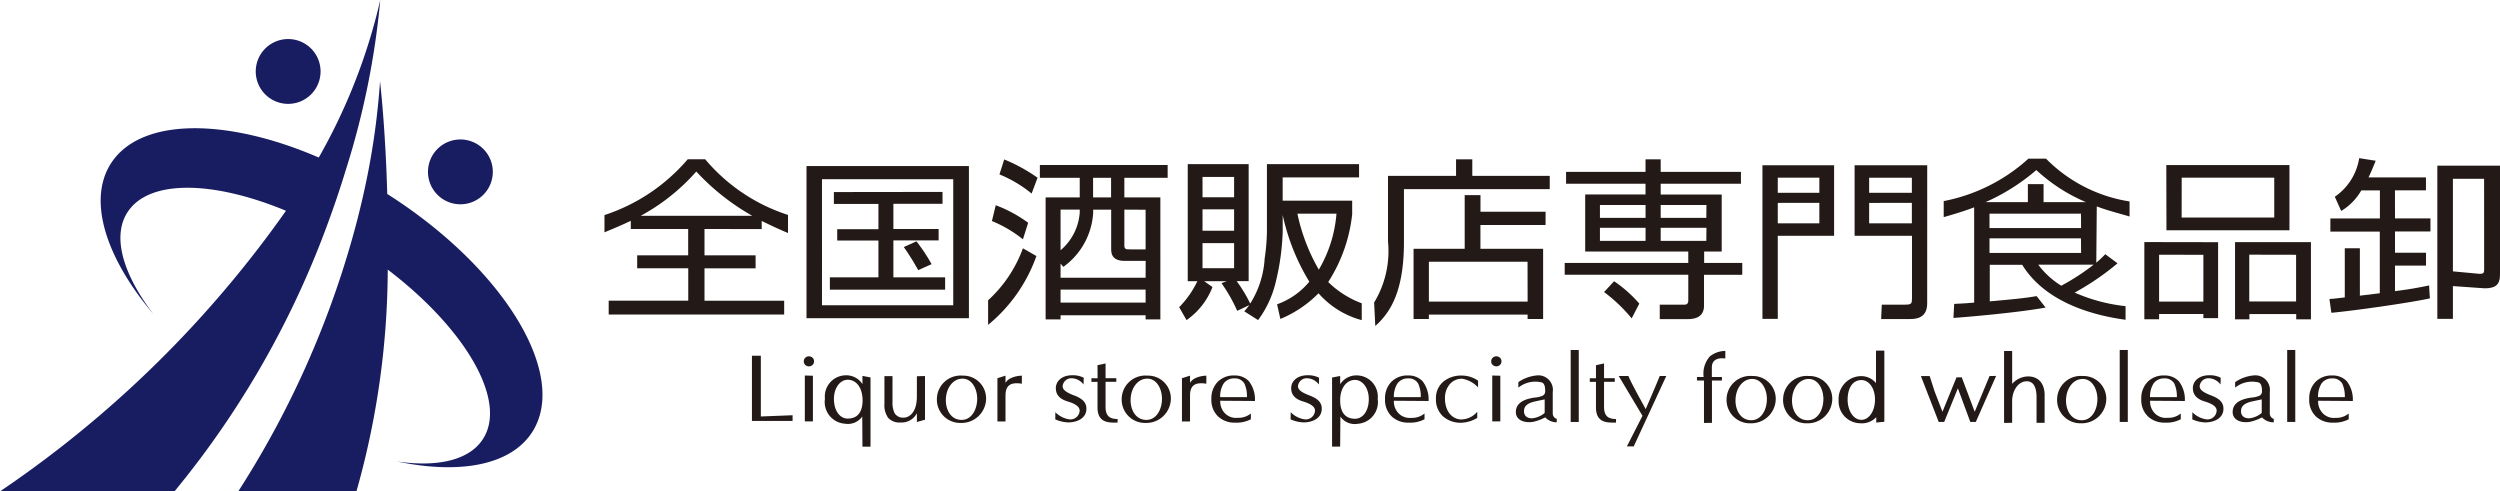 <svg id="wine" xmlns="http://www.w3.org/2000/svg" width="142.459" height="28" viewBox="0 0 142.459 28">
  <g id="レイヤー_1" data-name="レイヤー 1">
    <path id="Path_304" data-name="Path 304" d="M74.771,29.062l-.1-.062c-.1-3.764-.41-6.42-.41-6.42a41.976,41.976,0,0,1-.786,5.7c-.257,1.231-.558,2.436-.893,3.588a53.4,53.4,0,0,1-6.4,14.076h6.734A46.828,46.828,0,0,0,74.7,33.308c4.46,3.4,6.847,7.508,5.41,9.677-.79,1.2-2.6,1.591-4.889,1.254,3.532.745,6.453.24,7.691-1.642C85.034,39.371,81.4,33.306,74.771,29.062Z" transform="translate(-52.605 -17.945)" fill="#181d62"/>
    <path id="Path_305" data-name="Path 305" d="M19.7,9.7A45.767,45.767,0,0,0,21.67,0a33.18,33.18,0,0,1-3.506,8.976C12.9,6.705,8.038,6.7,6.342,9.281c-1.381,2.1-.324,5.4,2.4,8.62-1.736-2.276-2.381-4.444-1.461-5.831,1.231-1.86,4.881-1.775,9.015-.06A63.2,63.2,0,0,1,0,28H9.942a52.147,52.147,0,0,0,8.606-14.915C18.992,11.9,19.375,10.771,19.7,9.7Z" fill="#181d62"/>
    <path id="Path_306" data-name="Path 306" d="M120.667,42.414a1.847,1.847,0,1,0-1.847-1.847A1.847,1.847,0,0,0,120.667,42.414Z" transform="translate(-94.432 -30.773)" fill="#181d62"/>
    <path id="Path_307" data-name="Path 307" d="M72.847,14.534A1.847,1.847,0,1,0,71,12.687,1.847,1.847,0,0,0,72.847,14.534Z" transform="translate(-56.427 -8.615)" fill="#181d62"/>
    <path id="Path_308" data-name="Path 308" d="M277.455,57.964a7.576,7.576,0,0,0-1.847-1l-.218.9a7.108,7.108,0,0,1,1.767,1.043Z" transform="translate(-218.867 -45.269)" fill="#231916"/>
    <path id="Path_309" data-name="Path 309" d="M274.33,71.886v1.4a8.918,8.918,0,0,0,2.752-3.922l-.768-.441A7.5,7.5,0,0,1,274.33,71.886Z" transform="translate(-218.024 -54.774)" fill="#231916"/>
    <path id="Path_310" data-name="Path 310" d="M295.982,46.539V45.81H288.7v.729h2.272v1.119h-1.944v6.952h.852v-.238h4.846v.238h.841V47.657h-2.052V46.539Zm-4.249,0h1.026v1.119h-1.026Zm-.761,1.814v.177a3.108,3.108,0,0,1-1.092,2.139V48.353Zm3.754,5.3H289.88v-.743h4.846Zm0-1.418H289.88v-.807l.158.187a4.092,4.092,0,0,0,1.7-3.079v-.179h1.026v2.239c0,.267.055.677.766.677h1.2Zm0-3.875v2.258h-.872c-.252,0-.339,0-.339-.244V48.353Z" transform="translate(-229.445 -36.408)" fill="#231916"/>
    <path id="Path_311" data-name="Path 311" d="M277.48,45.13a7.206,7.206,0,0,1,1.833,1.09l.339-.9a9.6,9.6,0,0,0-1.9-1.043Z" transform="translate(-220.528 -35.192)" fill="#231916"/>
    <path id="Path_312" data-name="Path 312" d="M335.873,52.288a8.9,8.9,0,0,0,1.365-3.859v-.778h-3.961V46.325h4.353V45.57h-5.25V49.4a11.505,11.505,0,0,1-.131,1.562,5.354,5.354,0,0,1-.821,2.553,8.327,8.327,0,0,0-.77-1.277h.681V45.57h-3.471v6.669h.55a5.514,5.514,0,0,1-1.039,1.484l.421.735a4.1,4.1,0,0,0,1.478-1.884l-.474-.335h1.287l-.3.115a9.069,9.069,0,0,1,.895,1.574l.688-.324a3.357,3.357,0,0,1-.285.353l.788.5a5.9,5.9,0,0,0,.991-2.11,13.826,13.826,0,0,0,.411-2.917V48.47a12.249,12.249,0,0,0,1.517,3.8,4.247,4.247,0,0,1-1.837,1.287l.187.835a6.579,6.579,0,0,0,2.174-1.463,4.983,4.983,0,0,0,2.463,1.531V53.5A5.425,5.425,0,0,1,335.873,52.288ZM328.71,46.3h1.8v1.158h-1.8Zm0,1.847h1.8v1.219h-1.8Zm0,1.923h1.8V51.5h-1.8Zm5.406-1.679h2.227a7.429,7.429,0,0,1-1.006,3.192A10.8,10.8,0,0,1,334.116,48.388Z" transform="translate(-260.186 -36.217)" fill="#231916"/>
    <path id="Path_313" data-name="Path 313" d="M386.169,45.174V44.23h.926v.944h4.413v.755H383.2v3.015c0,2.857-.8,4.035-1.632,4.784l-.068-1.336a5.654,5.654,0,0,0,.792-3.475V45.174Zm5.1,2.8h-3.711v1.357h3.573v4h-.885v-.25h-5.626v.25h-.872v-4h2.913V46.272h.9v.944h3.711Zm-1.026,2.091h-5.622v2.272h5.626Z" transform="translate(-303.198 -35.152)" fill="#231916"/>
    <path id="Path_314" data-name="Path 314" d="M650.471,45.735h1.767V45h-3.274c.174-.361.273-.616.41-.95l-.94-.148a3.288,3.288,0,0,1-1.39,2.2l.363.809a3.242,3.242,0,0,0,1.147-1.172h1.059v1.6h-2.822v.747h2.816V51.6l-1.135.138v-2.7h-.86v2.8c-.546.06-.558.07-.874.09l.109.786c1.324-.119,4.532-.581,5.614-.821l-.045-.737c-.616.127-1.1.218-1.942.324V50.025h1.767V49.29h-1.767V48.081h2.02v-.747h-2.02Z" transform="translate(-513.998 -34.89)" fill="#231916"/>
    <path id="Path_315" data-name="Path 315" d="M676.68,46v8.731h.887v-1.87l1.81.127c.558,0,.874-.158.874-.768V46Zm2.668,5.938c0,.166-.043.226-.25.226l-1.531-.142V46.747h1.778Z" transform="translate(-537.792 -36.559)" fill="#231916"/>
    <path id="Path_316" data-name="Path 316" d="M444.453,45.62H439.88v.616h3.477v3.249h-1v.651h2.172v.677h-2.18v1.759c0,.628-.482.764-.909.764h-1.613v-.821h1.363c.142,0,.263-.018.263-.255V50.808H434.41v-.673h7.042v-.651h-5.874V46.235h3.438V45.62h-4.528v-.673h4.528V44.23h.864v.716h4.573Zm-6.227,7.674a8.939,8.939,0,0,0-1.572-1.5l.571-.616a7.357,7.357,0,0,1,1.437,1.275Zm.792-6.461h-2.6v.735h2.6Zm0,1.3h-2.6v.745h2.6Zm3.469-1.3H439.88v.735h2.6Zm0,1.3H439.88v.745h2.6Z" transform="translate(-345.248 -35.152)" fill="#231916"/>
    <path id="Path_317" data-name="Path 317" d="M493.394,45.88V49.9h-3.21v4.735h-.874V45.88Zm-3.21.708v.862h2.369v-.862Zm0,1.437v1.164h2.369V48.021Zm8.514,5.735c0,.846-.665.883-.981.883h-1.642l.035-.821h1.351c.339,0,.371-.068.371-.353V49.9h-3.27V45.88H498.7Zm-3.307-7.171v.862h2.434v-.862Zm0,1.437v1.164h2.434V48.021Z" transform="translate(-388.88 -36.463)" fill="#231916"/>
    <path id="Path_318" data-name="Path 318" d="M224.793,54.772h-.883V46.1h9.255v8.672Zm0-.737h7.479V46.851h-7.479Zm6.868-6.461v.677h-2.8v1.437h2.578v.647h-2.578v2.108h2.949v.7h-6.568v-.7h2.767v-2.1h-2.348V49.7h2.348V48.259H225.47v-.677Zm-1.385,4.458a13.847,13.847,0,0,0-.821-1.316l.722-.326a10.214,10.214,0,0,1,.862,1.3Z" transform="translate(-177.953 -36.638)" fill="#231916"/>
    <path id="Path_319" data-name="Path 319" d="M548.318,49.983a4.885,4.885,0,0,0,.511-.482l.7.521a14.921,14.921,0,0,1-2.443,1.669,9.768,9.768,0,0,0,2.9.772v.776c-2.352-.322-4.7-1.209-5.891-3.134h-1.847V52.19c1.847-.166,2.106-.205,2.668-.3l.515.653c-1.7.308-4.653.55-5.252.591l.041-.8c.645-.031.776-.043,1.139-.074V46.831c-.634.244-1.387.46-1.736.558v-.913a10,10,0,0,0,4.825-2.416h1.006a8.535,8.535,0,0,0,4.76,2.436v.858c-.371-.117-1.258-.337-1.868-.575Zm-.589-3.448a9.708,9.708,0,0,1-2.828-1.827,11.664,11.664,0,0,1-2.892,1.827h2.41V45.509h.895v1.026Zm-.283.657h-5.213v.821h5.219Zm0,1.406h-5.213v.833h5.219Zm-2.436,1.5a4.736,4.736,0,0,0,1.312,1.2,12.781,12.781,0,0,0,1.847-1.2Z" transform="translate(-428.864 -35.017)" fill="#231916"/>
    <path id="Path_320" data-name="Path 320" d="M599.534,50.224v4.327h-.839v-.234h-2.523v.3h-.841v-4.4Zm-3.362.716v2.668h2.523V50.941Zm.411-5.111H603.6v3.715h-7.009Zm.874,2.99h5.277V46.546H597.46Zm7.368,1.4v4.4h-.839v-.3h-2.668v.3H600.5v-4.4Zm-3.514.716v2.668h2.668V50.941Z" transform="translate(-473.139 -36.423)" fill="#231916"/>
    <path id="Path_321" data-name="Path 321" d="M176.288,48.206h.507V47.74c.585.294,1.211.571,1.5.69V47.4a10.3,10.3,0,0,1-4.721-3.173h-.993a10.573,10.573,0,0,1-4.745,3.181v.983c.3-.127.9-.369,1.5-.655v.466h3.27V49.7H169.7v.739h2.91v1.847h-4.534v.788h10V52.29h-4.54V50.443h2.912V49.7h-2.912v-1.5Zm-6.387-.757a11.539,11.539,0,0,0,3.167-2.523,13.123,13.123,0,0,0,3.19,2.523Z" transform="translate(-133.391 -35.152)" fill="#231916"/>
    <path id="Path_322" data-name="Path 322" d="M276.92,106.9v-2.463l.46-.146v.41c.236-.41.932-.41.932-.41v.458c-.542-.086-.932.014-.932.663V106.9Z" transform="translate(-220.083 -82.885)" fill="#231916"/>
    <path id="Path_323" data-name="Path 323" d="M328.15,106.9v-2.463l.46-.146v.41c.234-.41.93-.41.93-.41v.458c-.54-.086-.93.014-.93.663V106.9Z" transform="translate(-260.798 -82.885)" fill="#231916"/>
    <path id="Path_324" data-name="Path 324" d="M370.29,108.289h-.46v-3.937l.46-.088v.468a1.1,1.1,0,0,1,.983-.5,1.206,1.206,0,0,1,1.156,1.336,1.237,1.237,0,0,1-1.135,1.42,1,1,0,0,1-.991-.41Zm0-2.637c0,.677.287,1.049.846,1.049.458,0,.786-.456.786-1.121,0-.616-.343-1.092-.792-1.092s-.839.425-.839,1.154Z" transform="translate(-293.923 -82.839)" fill="#231916"/>
    <path id="Path_325" data-name="Path 325" d="M231.156,106.539a1,1,0,0,1-.991.41,1.237,1.237,0,0,1-1.135-1.42,1.206,1.206,0,0,1,1.156-1.336,1.094,1.094,0,0,1,.981.5v-.468l.46.088v3.945h-.46Zm-.821-2.094c-.447,0-.792.47-.792,1.092,0,.665.33,1.121.788,1.121.558,0,.844-.371.844-1.049-.008-.729-.367-1.164-.848-1.164Z" transform="translate(-182.022 -82.806)" fill="#231916"/>
    <path id="Path_326" data-name="Path 326" d="M303.349,101l.46-.1v.842h.616a.888.888,0,0,0,0,.205h-.616v1.42c0,.5.205.7.686.7v.205c-.55.01-1.145,0-1.145-.87v-1.453H303a1.188,1.188,0,0,0,0-.205h.355Z" transform="translate(-240.81 -80.19)" fill="#231916"/>
    <path id="Path_327" data-name="Path 327" d="M441.715,101l.46-.1v.842h.616a.891.891,0,0,0,0,.205h-.616v1.42c0,.5.205.7.683.7v.205c-.548.01-1.143,0-1.143-.87v-1.453h-.355a1.182,1.182,0,0,0,0-.205h.355Z" transform="translate(-350.771 -80.19)" fill="#231916"/>
    <path id="Path_328" data-name="Path 328" d="M537.57,104.37l-1.156,2.621H536.1l-.708-1.915-.78,1.915H534.3l-1.016-2.615h.5c.119.388.283.878.283.878l.447,1.158.8-1.962h.3l.737,1.962.846-2.036Z" transform="translate(-423.825 -82.948)" fill="#231916"/>
    <path id="Path_329" data-name="Path 329" d="M223.742,99.2a.259.259,0,0,1-.086.205.3.3,0,0,1-.411,0,.259.259,0,0,1-.086-.205.263.263,0,0,1,.086-.205.287.287,0,0,1,.205-.082.3.3,0,0,1,.205.08A.257.257,0,0,1,223.742,99.2Zm-.064.821v2.6h-.46v-2.615Z" transform="translate(-177.356 -78.609)" fill="#231916"/>
    <path id="Path_330" data-name="Path 330" d="M414.592,99.2a.258.258,0,0,1-.086.205.3.3,0,0,1-.411,0,.259.259,0,0,1-.086-.205.263.263,0,0,1,.086-.205.287.287,0,0,1,.205-.082.3.3,0,0,1,.205.08A.252.252,0,0,1,414.592,99.2Zm-.064.821v2.6h-.46v-2.615Z" transform="translate(-329.034 -78.609)" fill="#231916"/>
    <path id="Path_331" data-name="Path 331" d="M556.4,101.525v-4.1h.46V99.3a1.232,1.232,0,0,1,.9-.425c.671,0,.95.486.95,1.063v1.578h-.46v-1.455c0-.6-.189-.909-.558-.909-.5,0-.833.55-.833,1.133v1.231Z" transform="translate(-442.2 -77.425)" fill="#231916"/>
    <path id="Path_332" data-name="Path 332" d="M292.976,106.283a1.386,1.386,0,0,0,.821.41.527.527,0,0,0,.564-.495c0-.228-.232-.39-.679-.527-.507-.15-.679-.425-.679-.759,0-.394.337-.735.938-.735a1.352,1.352,0,0,1,.651.142l-.01.388a.866.866,0,0,0-.669-.359.5.5,0,0,0-.523.452c0,.22.236.369.677.536.53.205.679.445.679.753,0,.5-.464.776-1.057.776a2.052,2.052,0,0,1-.718-.174Z" transform="translate(-232.838 -82.794)" fill="#231916"/>
    <path id="Path_333" data-name="Path 333" d="M358.316,106.283a1.386,1.386,0,0,0,.821.41.528.528,0,0,0,.564-.495c0-.228-.232-.39-.679-.527-.507-.15-.679-.425-.679-.759,0-.394.337-.735.938-.735a1.352,1.352,0,0,1,.651.142l-.01.388a.866.866,0,0,0-.669-.359.5.5,0,0,0-.523.452c0,.22.236.369.677.536.53.205.679.445.679.753,0,.5-.464.776-1.057.776a2.052,2.052,0,0,1-.718-.174Z" transform="translate(-284.767 -82.794)" fill="#231916"/>
    <path id="Path_334" data-name="Path 334" d="M608.656,106.283a1.386,1.386,0,0,0,.821.41.525.525,0,0,0,.562-.495c0-.228-.228-.39-.679-.527-.5-.15-.677-.425-.677-.759,0-.394.337-.735.938-.735a1.338,1.338,0,0,1,.649.142l-.01.388a.86.86,0,0,0-.669-.359.5.5,0,0,0-.521.452c0,.22.236.369.677.536.53.205.679.445.679.753,0,.5-.464.776-1.059.776a2.034,2.034,0,0,1-.716-.174Z" transform="translate(-483.726 -82.794)" fill="#231916"/>
    <path id="Path_335" data-name="Path 335" d="M209.267,98.77v3.46l1.81-.07v.326H208.76V98.77Z" transform="translate(-165.912 -78.498)" fill="#231916"/>
    <path id="Path_336" data-name="Path 336" d="M401.055,104.54v.382a1.616,1.616,0,0,0-.9-.493.9.9,0,0,0-.741.345,1.232,1.232,0,0,0-.246.776c0,.757.433,1.2.94,1.2a1.232,1.232,0,0,0,.9-.439v.351a1.9,1.9,0,0,1-.879.273,1.506,1.506,0,0,1-1.1-.388,1.3,1.3,0,0,1-.374-.967,1.217,1.217,0,0,1,.411-.977,1.593,1.593,0,0,1,1.073-.355A1.617,1.617,0,0,1,401.055,104.54Z" transform="translate(-316.829 -82.847)" fill="#231916"/>
    <path id="Path_337" data-name="Path 337" d="M247.845,104.4v2.49l-.462.127v-.5a.978.978,0,0,1-.924.53.885.885,0,0,1-.708-.257,1.231,1.231,0,0,1-.218-.807v-1.578h.46v1.455a1.391,1.391,0,0,0,.115.647.552.552,0,0,0,.523.263c.283,0,.751-.246.751-1.217v-1.141Z" transform="translate(-195.135 -82.972)" fill="#231916"/>
    <path id="Path_338" data-name="Path 338" d="M260.1,105.61a1.349,1.349,0,0,1,1.465-1.322,1.3,1.3,0,0,1,1.338,1.336,1.4,1.4,0,0,1-1.437,1.359,1.328,1.328,0,0,1-1.367-1.373Zm1.459-1.151c-.562,0-.95.566-.95,1.231,0,.556.293,1.121.9,1.121.56,0,.887-.579.887-1.215C262.392,105.025,262.088,104.458,261.556,104.458Z" transform="translate(-206.712 -82.883)" fill="#231916"/>
    <path id="Path_339" data-name="Path 339" d="M311.4,105.61a1.349,1.349,0,0,1,1.466-1.322,1.3,1.3,0,0,1,1.336,1.336,1.4,1.4,0,0,1-1.437,1.359,1.326,1.326,0,0,1-1.365-1.373Zm1.459-1.151c-.562,0-.952.566-.952,1.231,0,.556.294,1.121.9,1.121.562,0,.889-.579.889-1.215C313.691,105.025,313.388,104.458,312.856,104.458Z" transform="translate(-247.482 -82.883)" fill="#231916"/>
    <path id="Path_340" data-name="Path 340" d="M479.347,105.71a1.349,1.349,0,0,1,1.466-1.322,1.3,1.3,0,0,1,1.336,1.336,1.4,1.4,0,0,1-1.437,1.359,1.33,1.33,0,0,1-1.365-1.373Zm1.459-1.154c-.562,0-.95.569-.95,1.231,0,.556.293,1.121.9,1.121.56,0,.889-.579.889-1.215C481.644,105.129,481.338,104.556,480.807,104.556Z" transform="translate(-380.961 -82.962)" fill="#231916"/>
    <path id="Path_341" data-name="Path 341" d="M495.047,105.71a1.347,1.347,0,0,1,1.463-1.322,1.3,1.3,0,0,1,1.338,1.336,1.4,1.4,0,0,1-1.437,1.359,1.328,1.328,0,0,1-1.365-1.373Zm1.459-1.153c-.564,0-.952.569-.952,1.231,0,.556.294,1.121.9,1.121.56,0,.889-.579.889-1.215C497.342,105.129,497.038,104.556,496.506,104.556Z" transform="translate(-393.439 -82.962)" fill="#231916"/>
    <path id="Path_342" data-name="Path 342" d="M571.117,105.71a1.347,1.347,0,0,1,1.463-1.322,1.3,1.3,0,0,1,1.338,1.336,1.4,1.4,0,0,1-1.437,1.359,1.328,1.328,0,0,1-1.365-1.373Zm1.459-1.153c-.564,0-.952.569-.952,1.231,0,.556.294,1.121.9,1.121.56,0,.889-.579.889-1.215C573.412,105.129,573.108,104.556,572.576,104.556Z" transform="translate(-453.895 -82.962)" fill="#231916"/>
    <path id="Path_343" data-name="Path 343" d="M436.07,101.255v-4.1h.46v4.1Z" transform="translate(-346.567 -77.21)" fill="#231916"/>
    <path id="Path_344" data-name="Path 344" d="M450.755,106.65l-1.355-2.27h.552c.1.3.987,1.888.987,1.888s.659-1.519.8-1.888h.374c-.181.384-1.857,4.015-1.857,4.015h-.39Z" transform="translate(-357.161 -82.956)" fill="#231916"/>
    <path id="Path_345" data-name="Path 345" d="M338.563,106.4v.328a1.737,1.737,0,0,1-.893.193,1.355,1.355,0,0,1-.983-.359,1.3,1.3,0,0,1-.374-.983,1.349,1.349,0,0,1,.333-.954,1.264,1.264,0,0,1,.983-.39,1.084,1.084,0,0,1,.821.324,1.694,1.694,0,0,1,.345,1.129l-1.975-.014a.954.954,0,0,0,.234.681.874.874,0,0,0,.757.291,1.1,1.1,0,0,0,.751-.246Zm-1.749-.932h1.527a1.749,1.749,0,0,0-.144-.768.616.616,0,0,0-.575-.3.718.718,0,0,0-.616.3,1.4,1.4,0,0,0-.193.761Z" transform="translate(-267.284 -82.838)" fill="#231916"/>
    <path id="Path_346" data-name="Path 346" d="M386.773,106.4v.328a1.736,1.736,0,0,1-.893.193,1.355,1.355,0,0,1-.983-.359,1.3,1.3,0,0,1-.374-.983,1.349,1.349,0,0,1,.333-.954,1.262,1.262,0,0,1,.983-.39,1.084,1.084,0,0,1,.821.324,1.694,1.694,0,0,1,.345,1.129l-1.977-.014a.946.946,0,0,0,.236.681.874.874,0,0,0,.751.294A1.1,1.1,0,0,0,386.773,106.4Zm-1.743-.932h1.529a1.749,1.749,0,0,0-.144-.768.616.616,0,0,0-.575-.3.725.725,0,0,0-.616.3,1.42,1.42,0,0,0-.2.761Z" transform="translate(-305.599 -82.838)" fill="#231916"/>
    <path id="Path_347" data-name="Path 347" d="M422.952,105.208v1.2c-.012.205.166.335.228.32v.205a.9.9,0,0,1-.657-.281,2.626,2.626,0,0,1-.708.259c-.523.074-.965-.121-.965-.564,0-.384.259-.708,1.061-.821a1.521,1.521,0,0,0,.472-.109.277.277,0,0,0,.138-.265c0-.205-.025-.41-.174-.484a1.537,1.537,0,0,0-1.355.289v-.312a2.192,2.192,0,0,1,1.026-.38A.828.828,0,0,1,422.952,105.208Zm-.46,1.19v-.77s-.569.117-.661.144c-.41.117-.517.308-.517.534,0,.17.088.4.46.4a1.3,1.3,0,0,0,.718-.306Z" transform="translate(-334.471 -82.869)" fill="#231916"/>
    <path id="Path_348" data-name="Path 348" d="M596.733,106.4v.328a1.731,1.731,0,0,1-.893.193,1.359,1.359,0,0,1-.983-.359,1.3,1.3,0,0,1-.374-.983,1.34,1.34,0,0,1,.335-.954,1.26,1.26,0,0,1,.981-.39,1.088,1.088,0,0,1,.821.324,1.706,1.706,0,0,1,.345,1.129l-1.979-.014a.954.954,0,0,0,.236.681.878.878,0,0,0,.759.291A1.1,1.1,0,0,0,596.733,106.4Zm-1.751-.932h1.529a1.75,1.75,0,0,0-.144-.768.616.616,0,0,0-.575-.3.723.723,0,0,0-.616.3A1.4,1.4,0,0,0,594.982,105.466Z" transform="translate(-472.465 -82.838)" fill="#231916"/>
    <path id="Path_349" data-name="Path 349" d="M643.355,106.4v.328a1.747,1.747,0,0,1-.895.193,1.361,1.361,0,0,1-.983-.359,1.3,1.3,0,0,1-.373-.983,1.348,1.348,0,0,1,.335-.954,1.264,1.264,0,0,1,.983-.39,1.086,1.086,0,0,1,.821.324,1.705,1.705,0,0,1,.345,1.129l-1.976-.014a.946.946,0,0,0,.236.681.872.872,0,0,0,.753.294A1.1,1.1,0,0,0,643.355,106.4Zm-1.749-.932h1.527a1.777,1.777,0,0,0-.144-.768.626.626,0,0,0-.575-.3.724.724,0,0,0-.616.3A1.42,1.42,0,0,0,641.606,105.466Z" transform="translate(-509.516 -82.838)" fill="#231916"/>
    <path id="Path_350" data-name="Path 350" d="M621.976,105.208v1.2c-.012.205.166.335.228.32v.205a.9.9,0,0,1-.673-.281,2.594,2.594,0,0,1-.708.259c-.523.074-.963-.121-.963-.564,0-.384.257-.708,1.061-.821a1.521,1.521,0,0,0,.472-.109.277.277,0,0,0,.138-.265c0-.205-.027-.411-.177-.484a1.532,1.532,0,0,0-1.353.289v-.312a2.194,2.194,0,0,1,1.026-.38A.835.835,0,0,1,621.976,105.208Zm-.46,1.19v-.77s-.568.117-.661.144c-.41.117-.519.308-.519.534,0,.17.09.4.462.4A1.307,1.307,0,0,0,621.516,106.4Z" transform="translate(-492.635 -82.869)" fill="#231916"/>
    <path id="Path_351" data-name="Path 351" d="M471.546,101.533V99.119h-.4v-.205h.38a1.48,1.48,0,0,1,.355-1.172,1.437,1.437,0,0,1,.881-.312v.433s-.768-.152-.768.507v.544h.575v.205H472v2.41Z" transform="translate(-374.447 -77.433)" fill="#231916"/>
    <path id="Path_352" data-name="Path 352" d="M513.05,97.33v4.056l-.46.045v-.306a1.136,1.136,0,0,1-.915.347,1.254,1.254,0,0,1-1.231-1.32,1.3,1.3,0,0,1,1.231-1.365,1.1,1.1,0,0,1,.9.394V97.334Zm-.532,2.793c0-.671-.355-1.112-.768-1.112-.56,0-.792.536-.792,1.121s.312,1.145.786,1.145C512.167,101.277,512.518,100.793,512.518,100.123Z" transform="translate(-405.674 -77.353)" fill="#231916"/>
    <path id="Path_353" data-name="Path 353" d="M588.5,101.245v-4.1h.46v4.1Z" transform="translate(-467.711 -77.202)" fill="#231916"/>
    <path id="Path_354" data-name="Path 354" d="M635,101.245v-4.1h.46v4.1Z" transform="translate(-504.667 -77.202)" fill="#231916"/>
  </g>
</svg>
